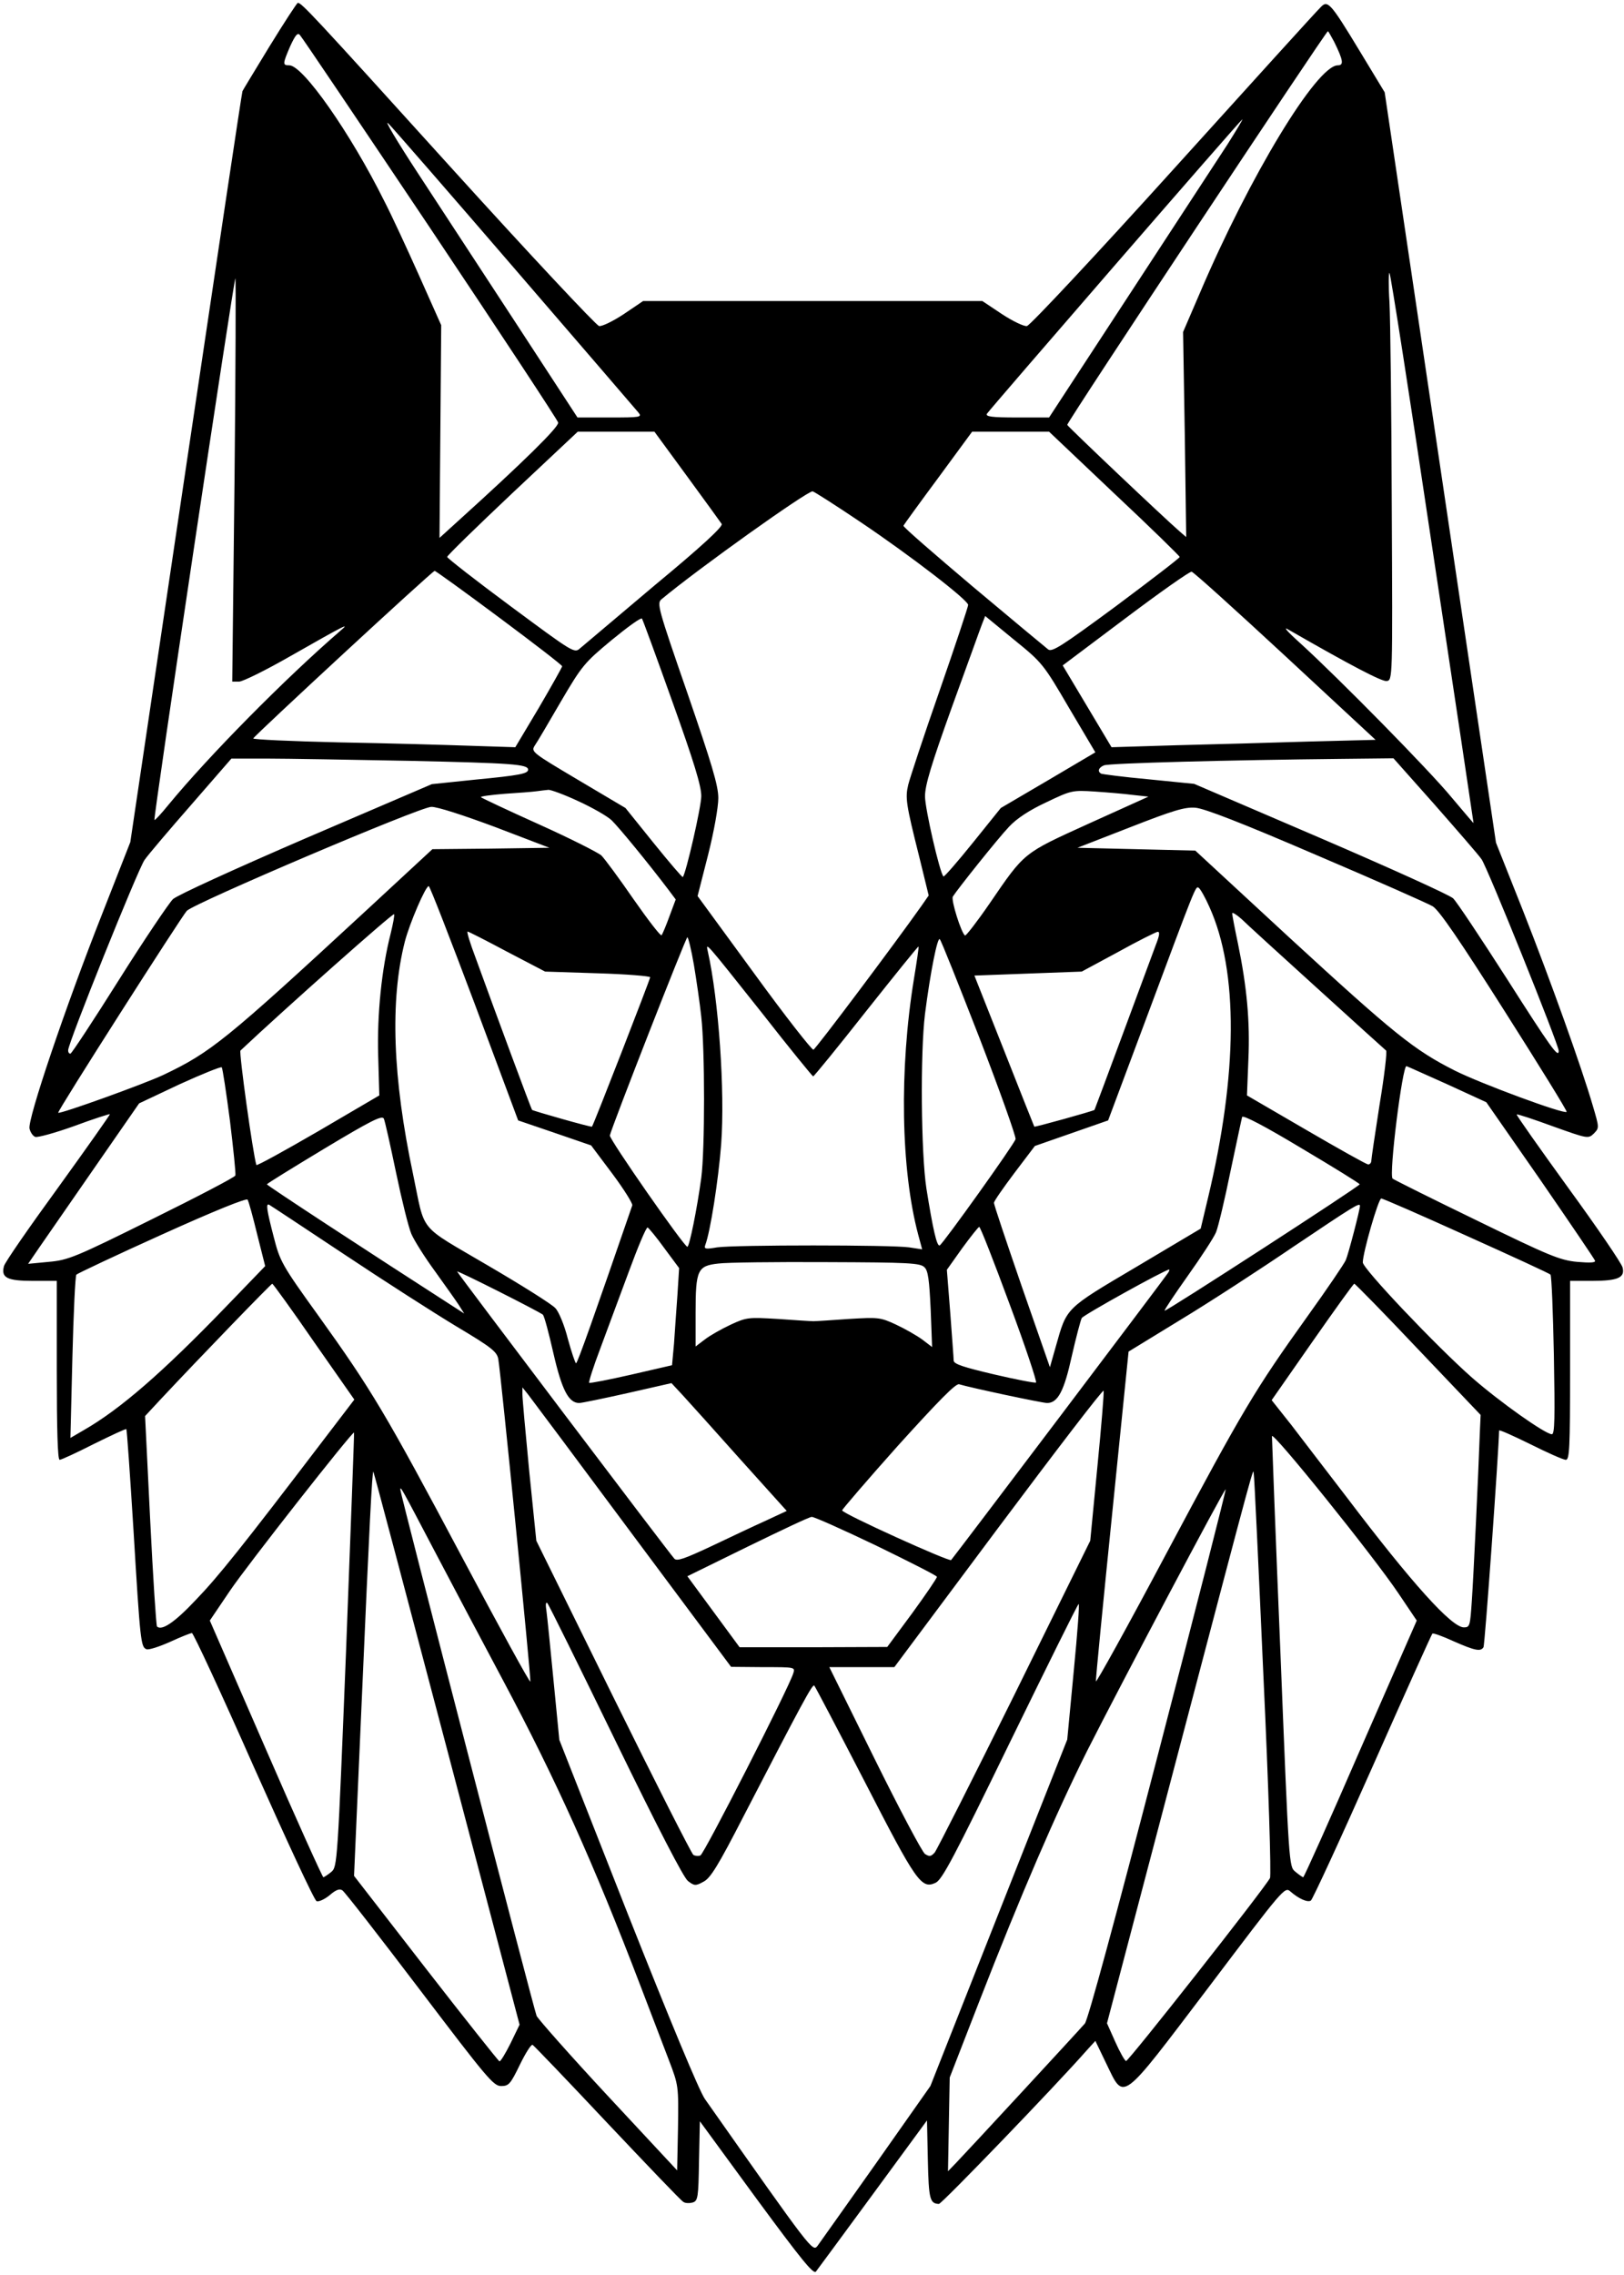 <?xml version="1.0" standalone="no"?>
<!DOCTYPE svg PUBLIC "-//W3C//DTD SVG 20010904//EN"
 "http://www.w3.org/TR/2001/REC-SVG-20010904/DTD/svg10.dtd">
<svg version="1.0" xmlns="http://www.w3.org/2000/svg"
 width="572pt" height="801pt" viewBox="0 0 572 801"
 preserveAspectRatio="xMidYMid meet">

<g transform="translate(0,801) scale(0.1,-0.1)"
fill="#000000" stroke="none">
<path d="M950 7848 c-51 -84 -95 -156 -96 -159 -2 -3 -91 -599 -199 -1325
l-196 -1319 -100 -255 c-128 -324 -263 -723 -255 -754 3 -13 12 -26 20 -29 8
-3 70 14 137 38 67 25 124 43 126 42 1 -2 -81 -118 -182 -258 -102 -140 -188
-264 -191 -277 -11 -41 11 -52 102 -52 l84 0 0 -315 c0 -207 3 -315 10 -315 6
0 60 25 121 56 61 30 112 54 114 52 2 -2 13 -160 25 -353 24 -398 26 -414 46
-422 8 -3 45 9 83 26 37 17 72 31 77 31 5 0 103 -211 217 -469 115 -258 214
-472 222 -475 8 -3 29 7 46 21 22 19 35 24 45 17 8 -5 130 -162 272 -349 237
-312 260 -340 287 -340 27 0 33 7 66 75 20 41 40 73 45 70 5 -3 123 -126 263
-275 140 -148 260 -274 268 -278 7 -5 22 -5 33 -2 18 6 20 17 22 146 l3 140
199 -272 c159 -216 202 -269 210 -257 6 8 97 131 201 273 l190 259 3 -139 c3
-138 7 -154 39 -155 10 0 412 417 520 540 l31 34 38 -79 c65 -133 46 -147 361
268 263 348 268 355 288 337 30 -26 60 -39 72 -32 6 4 104 216 217 471 113
255 208 466 211 469 2 3 36 -9 75 -27 75 -33 95 -37 105 -21 5 7 54 695 55
763 0 4 49 -18 110 -48 60 -30 116 -55 125 -55 13 0 15 40 15 315 l0 315 76 0
c92 0 118 11 109 47 -3 14 -89 140 -191 280 -102 141 -184 257 -182 259 2 2
60 -17 128 -42 123 -44 124 -44 144 -25 19 20 19 20 -4 98 -40 137 -149 441
-246 687 l-95 239 -196 1321 -196 1321 -89 147 c-103 170 -112 179 -137 152
-11 -10 -243 -266 -517 -569 -273 -302 -506 -551 -517 -553 -10 -2 -50 17 -88
42 l-69 46 -597 0 -598 0 -68 -46 c-38 -25 -77 -44 -87 -42 -10 2 -247 255
-526 563 -485 536 -521 574 -535 575 -3 0 -48 -69 -99 -152z m565 -641 c246
-368 449 -676 451 -685 2 -16 -122 -138 -352 -346 l-66 -60 3 375 3 374 -78
175 c-43 96 -98 215 -123 263 -119 239 -286 477 -334 477 -24 0 -24 4 3 67 18
39 26 49 34 40 7 -7 213 -313 459 -680z m3184 656 c32 -65 35 -83 13 -83 -74
0 -310 -389 -486 -802 l-59 -137 6 -361 5 -361 -21 18 c-60 52 -394 369 -398
377 -3 7 910 1384 918 1386 2 0 11 -17 22 -37z m-2883 -803 c230 -267 425
-493 433 -503 13 -16 6 -17 -101 -17 l-114 0 -214 328 c-118 180 -274 419
-348 532 -74 113 -121 192 -104 175 16 -16 218 -248 448 -515z m2507 441 c-32
-49 -186 -285 -343 -525 l-285 -436 -113 0 c-88 0 -111 3 -106 13 12 18 895
1037 900 1037 2 0 -22 -40 -53 -89z m722 -1422 c80 -530 145 -965 145 -967 0
-1 -34 39 -77 90 -78 95 -397 419 -533 543 -49 44 -63 61 -40 47 221 -127 327
-182 344 -180 21 3 21 4 18 613 -1 336 -5 660 -8 720 -4 61 -3 107 0 104 4 -4
72 -440 151 -970z m-4219 241 l-8 -710 24 0 c13 0 96 41 183 91 195 111 208
117 175 89 -199 -172 -465 -442 -606 -613 -26 -32 -48 -56 -50 -54 -5 5 280
1907 285 1907 2 0 1 -319 -3 -710z m1594 13 c63 -86 118 -162 122 -168 5 -9
-73 -81 -235 -215 -133 -112 -251 -212 -263 -222 -21 -19 -22 -18 -245 147
-123 91 -224 170 -224 174 0 5 104 106 230 225 l230 216 135 0 135 0 115 -157z
m1505 -61 c127 -119 230 -220 230 -223 0 -4 -101 -81 -224 -173 -194 -143
-227 -164 -240 -152 -9 7 -128 106 -264 220 -136 115 -247 211 -245 215 2 4
57 80 123 169 l119 162 136 0 135 0 230 -218z m-893 -101 c174 -117 378 -274
378 -291 0 -6 -45 -142 -101 -303 -56 -160 -105 -309 -110 -330 -11 -46 -8
-68 38 -251 l34 -139 -25 -36 c-94 -133 -373 -505 -381 -507 -5 -2 -100 119
-209 269 l-199 272 37 145 c21 83 36 168 36 200 0 44 -23 120 -109 370 -104
300 -108 316 -91 330 131 109 510 379 532 380 4 0 81 -49 170 -109z m-1273
-336 c121 -90 221 -167 221 -171 0 -3 -37 -69 -82 -146 l-83 -139 -155 5 c-85
3 -294 9 -463 12 -169 4 -306 10 -305 14 5 11 631 590 639 590 3 0 106 -74
228 -165z m2768 -135 l318 -295 -235 -6 c-129 -4 -338 -10 -465 -13 l-230 -7
-86 144 -86 144 221 166 c121 91 226 165 233 164 7 -1 155 -135 330 -297z
m-2159 -160 c76 -212 102 -297 102 -333 0 -38 -54 -273 -65 -285 -2 -2 -48 52
-103 120 l-99 123 -167 99 c-160 95 -166 99 -153 120 8 11 49 81 92 155 75
128 84 138 179 217 56 46 103 80 107 76 3 -4 51 -135 107 -292z m1397 -22 l93
-157 -166 -98 -167 -98 -99 -123 c-54 -67 -101 -121 -103 -118 -13 12 -65 239
-65 282 0 39 22 112 95 315 53 145 100 277 106 292 l11 28 101 -83 c100 -81
104 -86 194 -240z m-2320 -187 c360 -8 415 -12 415 -31 0 -14 -29 -20 -185
-35 l-154 -16 -443 -190 c-250 -108 -454 -201 -469 -215 -14 -14 -100 -141
-190 -284 -90 -143 -167 -260 -171 -260 -5 0 -8 5 -8 12 0 26 245 635 269 670
14 20 89 108 166 196 l140 161 125 0 c69 0 296 -4 505 -8z m3607 -153 c79 -90
154 -176 166 -193 20 -27 272 -653 272 -675 0 -28 -29 13 -182 253 -93 145
-178 273 -190 284 -13 12 -223 107 -467 212 l-445 191 -160 16 c-88 8 -164 18
-168 20 -13 8 -9 21 10 29 16 8 454 19 838 23 l182 2 144 -162z m-3015 11 c48
-22 101 -52 117 -67 26 -25 130 -152 199 -243 l27 -36 -22 -59 c-12 -33 -24
-62 -28 -67 -3 -4 -47 53 -98 126 -51 74 -102 143 -114 155 -13 11 -112 61
-221 110 -109 49 -200 92 -203 95 -3 3 34 8 83 12 48 3 99 7 113 9 14 2 32 4
42 5 9 0 56 -17 105 -40z m1953 22 l55 -6 -208 -94 c-235 -107 -226 -99 -352
-283 -44 -64 -83 -114 -86 -112 -13 8 -50 125 -43 137 17 27 159 205 198 246
27 29 71 58 131 86 88 42 92 43 170 38 44 -3 105 -8 135 -12z m-2246 -113
l191 -73 -206 -3 -206 -2 -229 -212 c-500 -462 -551 -503 -719 -583 -68 -32
-365 -139 -370 -133 -4 5 435 692 453 711 28 28 822 366 861 366 20 1 115 -30
225 -71z m2891 -98 c209 -89 394 -171 411 -181 23 -14 94 -118 254 -370 122
-192 221 -352 218 -354 -9 -9 -301 99 -393 145 -145 73 -215 130 -585 470
l-330 305 -208 5 -207 5 185 72 c151 59 193 72 230 69 31 -2 165 -54 425 -166z
m-2964 -522 l154 -413 129 -44 128 -44 75 -100 c41 -55 72 -105 70 -111 -133
-386 -193 -556 -198 -556 -3 0 -16 39 -29 86 -12 48 -32 96 -44 108 -11 13
-119 81 -239 151 -248 146 -218 110 -262 320 -72 339 -82 612 -29 820 17 65
73 195 84 195 4 0 76 -186 161 -412z m2589 338 c102 -226 100 -586 -6 -1027
l-25 -105 -227 -135 c-252 -149 -244 -142 -283 -279 l-21 -74 -99 284 c-54
157 -99 290 -98 295 0 6 33 53 72 105 l72 95 129 45 129 45 129 345 c182 488
179 481 190 474 6 -4 23 -34 38 -68z m-2884 -93 c-32 -125 -48 -284 -44 -429
l4 -141 -215 -126 c-119 -69 -217 -123 -218 -119 -12 38 -62 397 -56 403 154
145 539 487 541 480 2 -5 -4 -35 -12 -68z m3264 -193 c129 -117 238 -216 242
-219 4 -3 -6 -89 -23 -191 -16 -102 -29 -191 -29 -197 0 -7 -5 -13 -11 -13 -6
0 -104 55 -219 122 l-208 121 5 126 c6 134 -5 255 -37 410 -11 52 -20 99 -20
105 0 5 15 -4 33 -20 17 -17 138 -127 267 -244z m-2854 129 l134 -70 185 -6
c102 -3 185 -10 185 -14 0 -7 -199 -519 -205 -526 -2 -3 -206 55 -211 59 -3 3
-125 332 -199 536 -19 50 -32 92 -28 92 3 0 66 -32 139 -71z m2285 24 c-10
-27 -62 -167 -116 -313 -54 -146 -99 -266 -100 -268 -4 -4 -209 -61 -212 -59
-1 2 -49 122 -106 267 l-105 265 189 7 189 7 128 69 c70 39 133 70 139 71 9 1
7 -13 -6 -46z m-1627 -70 c9 -54 21 -136 26 -183 13 -114 13 -469 0 -567 -15
-111 -42 -243 -49 -243 -12 1 -276 380 -273 392 8 34 268 698 273 698 3 0 14
-44 23 -97z m1006 -258 c72 -187 129 -347 127 -356 -5 -18 -253 -365 -267
-374 -10 -6 -24 56 -47 200 -19 123 -22 477 -5 615 19 148 44 272 52 263 5 -4
67 -161 140 -348z m-766 88 c96 -123 178 -223 180 -223 3 0 87 103 187 230
100 126 183 229 184 227 2 -1 -6 -53 -16 -114 -52 -319 -46 -671 15 -900 l14
-52 -46 7 c-62 9 -613 9 -676 0 -41 -7 -47 -6 -42 8 18 47 46 227 56 354 14
189 -9 511 -47 680 -7 33 -14 41 191 -217z m-1874 -380 c12 -99 21 -186 19
-192 -2 -6 -134 -75 -294 -154 -270 -134 -295 -144 -363 -150 l-73 -7 39 57
c22 32 110 159 196 283 l156 225 142 67 c79 36 146 63 149 60 3 -4 16 -89 29
-189z m4290 128 l135 -62 190 -273 c104 -151 191 -279 193 -285 2 -7 -17 -8
-64 -4 -60 6 -97 21 -353 146 -157 76 -291 143 -296 147 -14 12 35 402 49 396
6 -2 72 -32 146 -65z m-3705 -310 c20 -96 44 -193 54 -216 10 -23 47 -82 83
-131 35 -49 73 -102 84 -119 l19 -30 -31 20 c-317 204 -664 431 -664 435 1 3
92 59 203 126 165 99 203 118 209 105 4 -9 23 -94 43 -190z m3394 -41 c0 -7
-683 -449 -687 -445 -2 2 35 57 81 122 47 66 92 135 100 154 8 20 31 116 51
215 21 98 39 185 41 191 3 8 81 -33 209 -110 113 -67 205 -124 205 -127z
m-3883 -177 l28 -111 -139 -144 c-224 -232 -372 -360 -499 -433 l-48 -28 7
284 c4 156 10 287 14 291 4 4 139 68 301 141 188 85 298 129 302 123 4 -6 19
-61 34 -123z m4259 -4 c160 -72 293 -133 296 -137 4 -4 9 -132 12 -284 4 -220
3 -278 -7 -278 -23 0 -184 114 -281 199 -125 110 -385 384 -385 406 0 34 55
225 65 225 6 0 141 -59 300 -131z m-3955 -64 c141 -94 319 -208 397 -255 124
-74 143 -89 148 -115 9 -50 116 -1127 113 -1136 -2 -5 -110 193 -241 439 -269
506 -318 588 -506 850 -129 179 -135 191 -157 277 -25 96 -28 119 -16 113 4
-2 122 -80 262 -173z m3580 169 c0 -13 -41 -171 -50 -191 -5 -12 -66 -102
-135 -198 -186 -260 -225 -325 -497 -835 -136 -256 -248 -458 -248 -450 -1 8
25 273 57 588 l58 573 183 112 c101 61 281 178 400 259 210 141 232 155 232
142z m-2450 -149 l52 -70 -6 -95 c-4 -52 -9 -129 -12 -171 l-7 -76 -143 -33
c-79 -18 -146 -31 -149 -29 -2 3 15 57 39 120 23 63 69 185 101 272 32 87 61
156 66 155 4 -2 31 -34 59 -73z m1216 -197 c56 -150 97 -274 93 -276 -5 -2
-72 11 -149 29 -106 25 -140 36 -141 48 0 9 -6 84 -12 168 l-12 152 54 76 c30
41 57 75 60 75 4 0 52 -123 107 -272z m-300 130 c13 -12 17 -44 22 -149 l5
-132 -34 26 c-19 14 -61 38 -93 53 -56 26 -63 26 -165 20 -58 -4 -115 -8 -126
-8 -11 0 -68 4 -126 8 -102 6 -109 6 -165 -20 -32 -15 -73 -38 -91 -52 l-33
-25 0 118 c0 152 7 166 80 174 30 4 202 6 382 5 289 -1 329 -3 344 -18z
m-1344 -167 c5 -4 21 -65 37 -135 30 -131 54 -176 91 -176 9 0 86 16 171 35
l154 35 40 -43 c22 -24 113 -125 203 -226 l163 -181 -73 -34 c-40 -18 -127
-59 -192 -90 -96 -45 -122 -54 -131 -44 -20 22 -765 1007 -765 1011 0 5 291
-142 302 -152z m2202 147 c-7 -12 -750 -995 -764 -1011 -6 -7 -382 163 -384
175 0 3 88 106 197 228 144 159 203 219 215 216 39 -12 293 -66 310 -66 38 0
60 42 87 165 15 66 31 126 35 134 6 11 293 170 308 171 2 0 0 -6 -4 -12z
m-3008 -243 l142 -203 -110 -144 c-285 -374 -369 -479 -447 -560 -75 -80 -121
-111 -138 -95 -3 4 -14 172 -24 374 l-18 367 52 56 c147 157 392 410 396 410
3 -1 70 -93 147 -205z m3889 -26 l220 -231 -3 -67 c-5 -143 -22 -501 -28 -588
-6 -88 -7 -93 -28 -93 -43 0 -182 154 -411 456 -71 93 -160 208 -197 257 l-69
87 143 205 c79 113 145 205 148 205 3 0 105 -104 225 -231z m-2768 -651 l348
-467 113 -1 c113 0 113 0 106 -22 -16 -52 -314 -636 -327 -641 -7 -3 -19 -2
-25 2 -6 4 -133 254 -282 556 l-271 550 -25 245 c-13 135 -24 256 -24 270 l0
25 20 -25 c11 -14 176 -235 367 -492z m1638 236 l-25 -259 -266 -540 c-147
-297 -274 -548 -282 -558 -13 -14 -18 -15 -34 -5 -10 7 -90 158 -178 336
l-159 322 115 0 114 0 367 492 c202 270 368 487 370 481 2 -5 -8 -126 -22
-269z m-2646 -643 c-30 -753 -31 -764 -52 -782 -12 -10 -25 -18 -28 -19 -3 0
-95 203 -203 452 l-197 452 71 105 c60 89 431 561 437 557 1 -1 -12 -345 -28
-765z m3707 198 l64 -95 -198 -452 c-108 -249 -199 -452 -202 -452 -3 1 -15 9
-28 20 -22 18 -22 19 -52 767 -17 411 -30 756 -30 766 0 22 359 -424 446 -554z
m-3352 -546 l256 -972 -32 -66 c-18 -36 -35 -64 -39 -63 -4 2 -121 149 -260
328 l-252 325 27 615 c27 620 37 813 41 808 2 -2 118 -440 259 -975z m2876
255 c18 -383 28 -704 23 -711 -25 -44 -499 -646 -507 -644 -5 2 -22 32 -38 68
l-29 65 246 935 c288 1094 268 1018 271 999 2 -8 17 -329 34 -712z m-2920 442
c62 -118 171 -324 242 -457 186 -349 319 -644 483 -1073 37 -96 82 -215 101
-264 34 -89 34 -90 32 -239 l-3 -149 -243 261 c-133 143 -246 271 -252 283
-10 24 -480 1838 -480 1853 0 13 2 10 120 -215z m2549 -716 c-151 -582 -247
-936 -258 -949 -27 -31 -420 -456 -453 -490 l-29 -30 3 165 3 165 103 265
c148 380 272 667 381 885 119 235 484 925 488 921 2 -1 -105 -421 -238 -932z
m-993 734 c117 -57 214 -106 214 -110 0 -5 -39 -62 -87 -128 l-88 -119 -260
-1 -260 0 -92 125 -92 125 212 104 c117 57 218 105 226 105 7 1 110 -45 227
-101z m-918 -688 c148 -304 240 -482 255 -493 22 -17 27 -18 54 -3 25 12 52
56 143 233 205 396 242 465 248 458 3 -3 83 -155 177 -337 183 -356 200 -381
251 -357 23 12 64 89 261 494 129 264 237 483 242 487 4 5 -4 -101 -17 -235
l-23 -242 -241 -610 -241 -610 -190 -270 c-105 -148 -198 -280 -207 -292 -18
-23 -17 -24 -397 516 -20 28 -124 279 -273 655 l-240 610 -20 205 c-11 113
-22 224 -25 246 -4 25 -3 36 3 30 5 -5 113 -224 240 -485z"/>
</g>
</svg>
